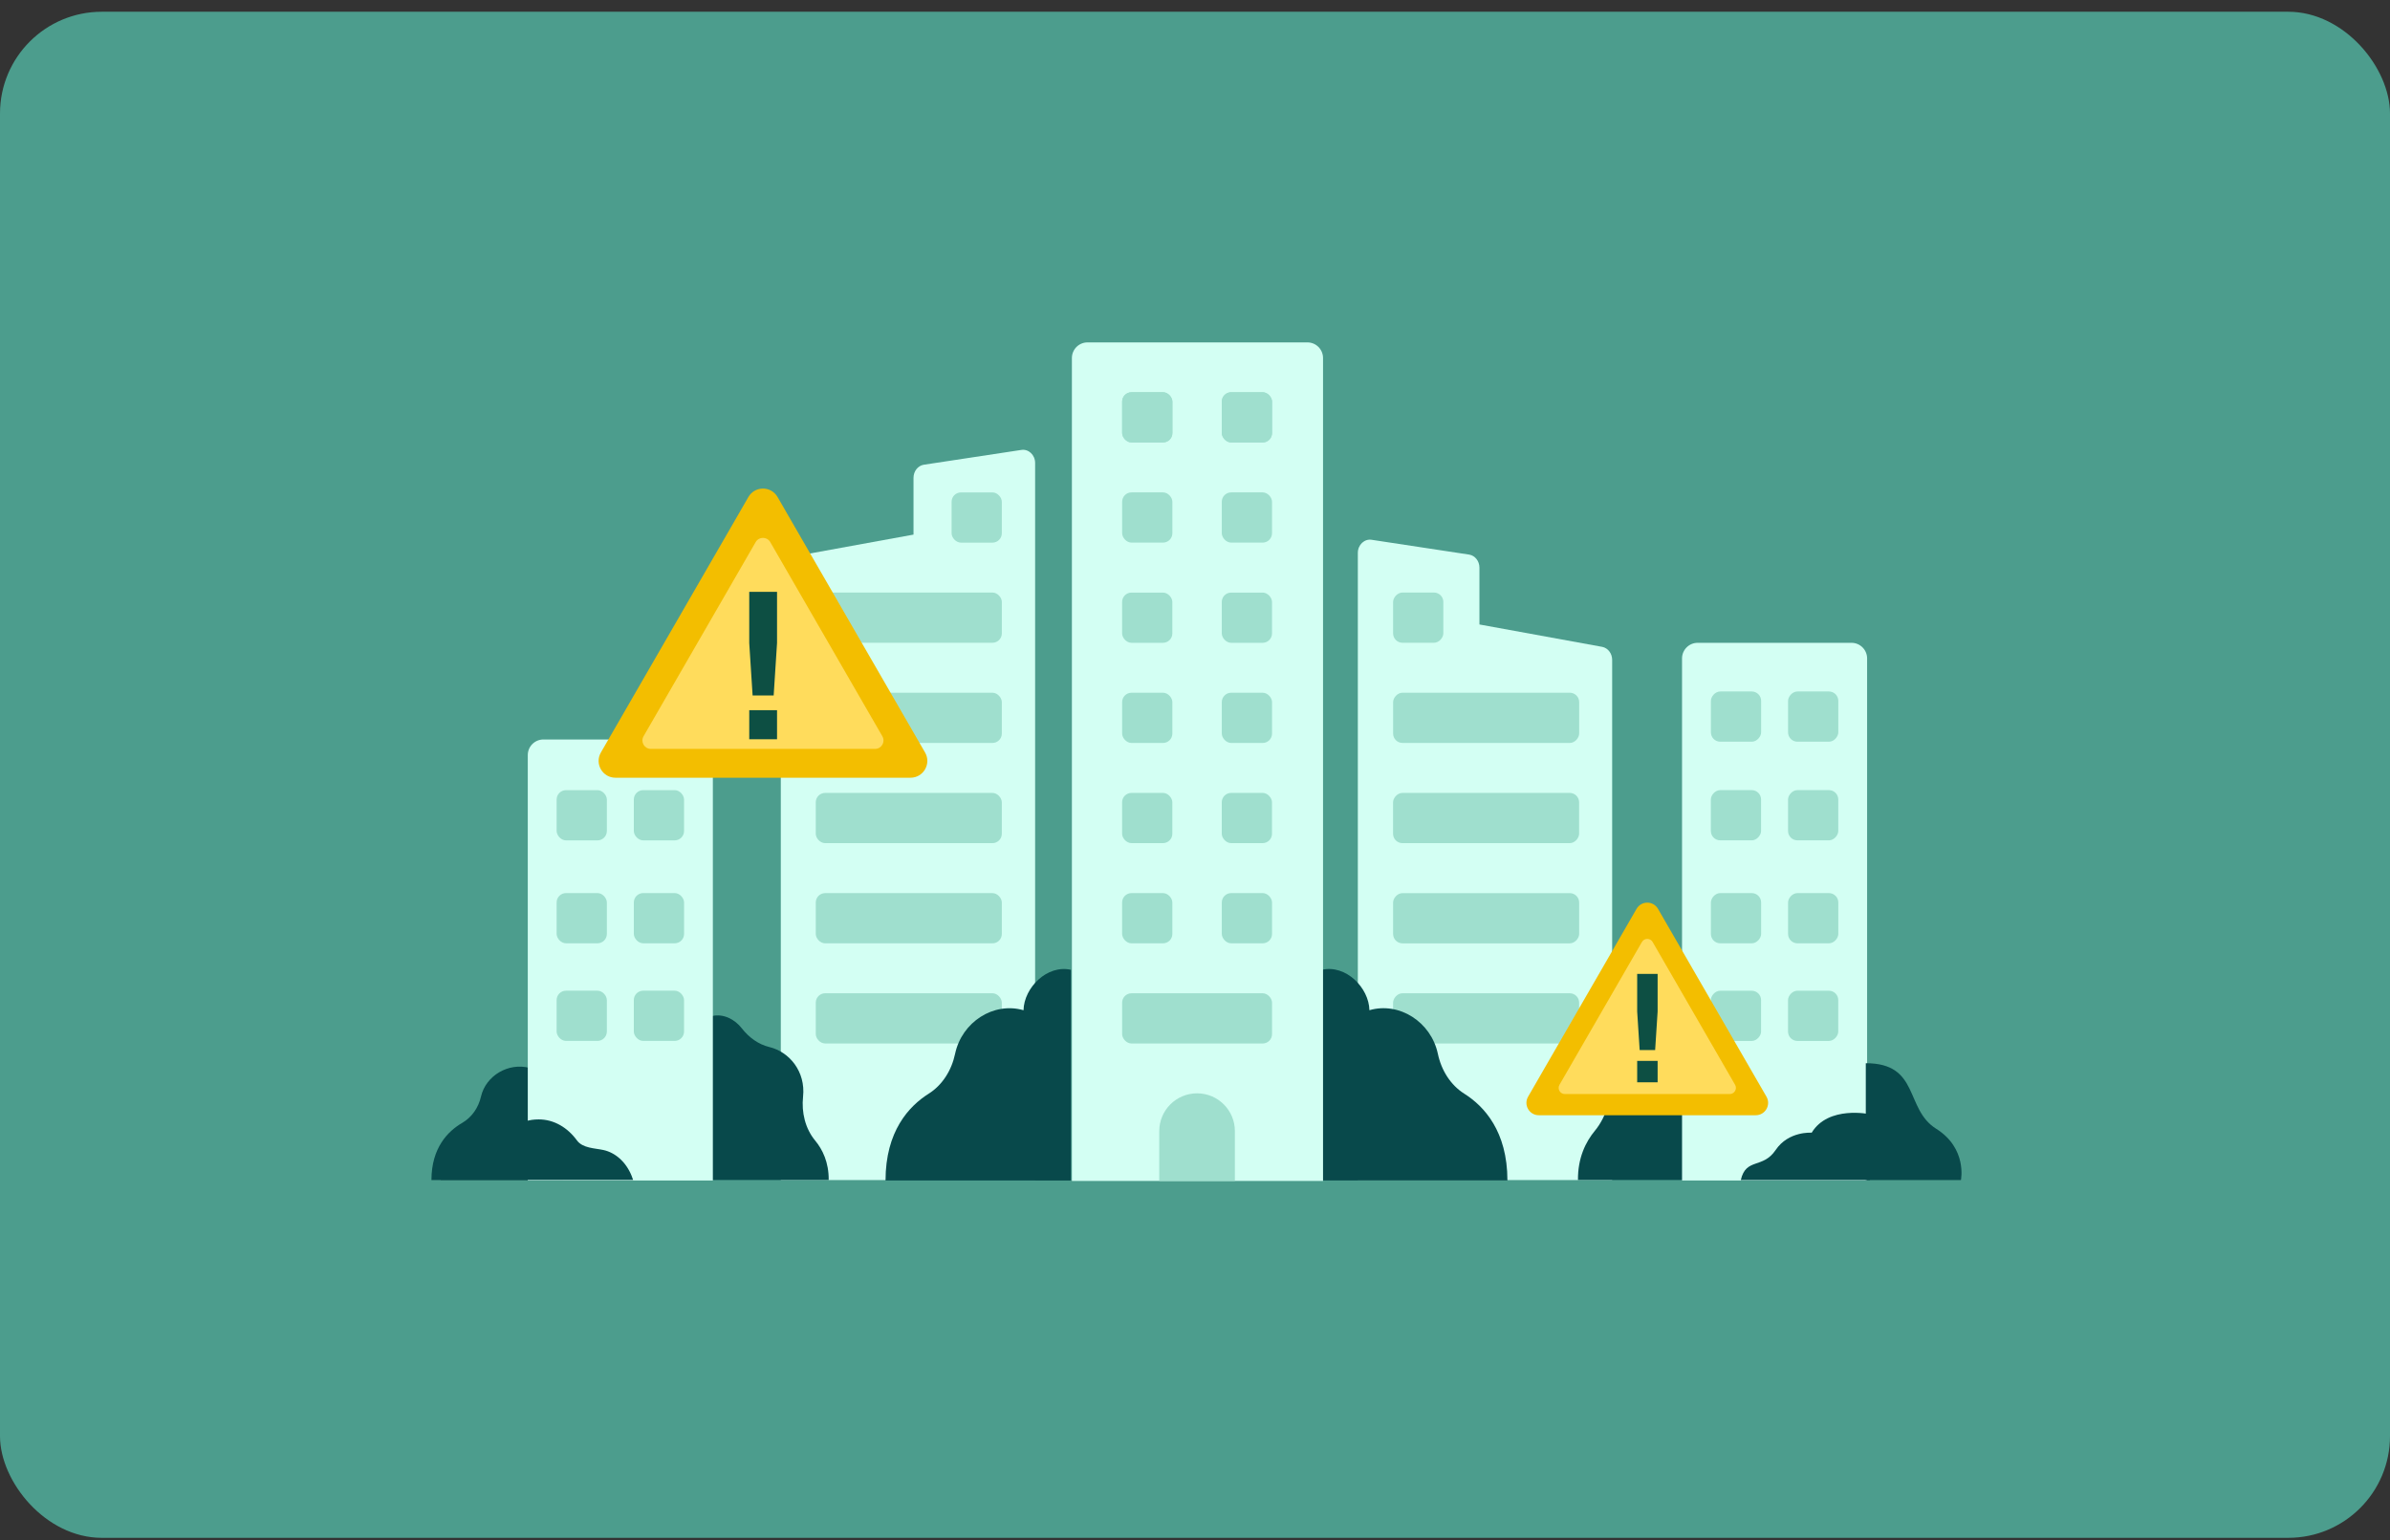 <svg width="180" height="116" viewBox="0 0 180 116" fill="none" xmlns="http://www.w3.org/2000/svg">
<rect x="0" y="0" width="180" height="116" fill="#333333" stroke="none"/>
<rect y="0.885" width="180" height="114.943" rx="7.663" fill="#4C9D8D"/>
<path d="M121.418 88.881V49.701C121.418 49.222 121.105 48.809 120.674 48.722L111.422 47.035V42.755C111.422 42.264 111.094 41.845 110.649 41.772L103.311 40.658C102.76 40.567 102.264 41.034 102.264 41.642V88.882H121.418V88.881Z" fill="#D3FFF3"/>
<path d="M129.792 73.474C128.72 73.229 127.664 73.781 127.004 74.627C126.329 75.493 125.434 76.143 124.411 76.388C122.533 76.838 120.998 78.692 121.25 81.047C121.409 82.538 121.04 84.052 120.114 85.171C119.422 86.007 118.826 87.215 118.843 88.879H129.792V73.474Z" fill="#08494B"/>
<rect width="3.783" height="3.783" rx="0.706" transform="matrix(-1 0 0 1 108.703 44.63)" fill="#9FDFCE"/>
<rect width="14.012" height="3.783" rx="0.706" transform="matrix(-1 0 0 1 118.933 52.175)" fill="#9FDFCE"/>
<rect width="14.012" height="3.783" rx="0.706" transform="matrix(-1 0 0 1 118.929 59.722)" fill="#9FDFCE"/>
<rect width="14.012" height="3.783" rx="0.706" transform="matrix(-1 0 0 1 118.932 67.27)" fill="#9FDFCE"/>
<rect width="14.012" height="3.783" rx="0.706" transform="matrix(-1 0 0 1 118.93 74.812)" fill="#9FDFCE"/>
<path d="M99.563 73.044C101.354 72.635 103.1 74.387 103.136 76.088C105.375 75.438 107.778 76.962 108.291 79.372C108.556 80.627 109.254 81.73 110.283 82.378C111.77 83.315 113.529 85.206 113.529 88.912H99.563V73.044Z" fill="#08494B"/>
<path d="M140.619 49.592C140.619 48.943 140.092 48.416 139.443 48.416L127.857 48.416C127.208 48.416 126.681 48.943 126.681 49.592V88.917H140.619V49.592Z" fill="#D3FFF3"/>
<rect width="3.783" height="3.783" rx="0.706" transform="matrix(-1 0 0 1 138.45 67.267)" fill="#9FDFCE"/>
<rect width="3.783" height="3.783" rx="0.706" transform="matrix(-1 0 0 1 132.637 67.267)" fill="#9FDFCE"/>
<rect width="3.783" height="3.783" rx="0.706" transform="matrix(-1 0 0 1 138.448 59.511)" fill="#9FDFCE"/>
<rect width="3.783" height="3.783" rx="0.706" transform="matrix(-1 0 0 1 132.633 59.511)" fill="#9FDFCE"/>
<rect width="3.783" height="3.783" rx="0.706" transform="matrix(-1 0 0 1 138.45 52.082)" fill="#9FDFCE"/>
<rect width="3.783" height="3.783" rx="0.706" transform="matrix(-1 0 0 1 132.637 52.082)" fill="#9FDFCE"/>
<rect width="3.783" height="3.783" rx="0.706" transform="matrix(-1 0 0 1 138.446 74.62)" fill="#9FDFCE"/>
<rect width="3.783" height="3.783" rx="0.706" transform="matrix(-1 0 0 1 132.633 74.62)" fill="#9FDFCE"/>
<path d="M42.437 78.433C41.161 78.163 39.919 79.317 39.892 80.437C38.298 80.009 36.587 81.012 36.223 82.6C36.034 83.426 35.538 84.152 34.805 84.579C33.745 85.195 32.494 86.44 32.494 88.88H42.437V78.433H42.437Z" fill="#08494B"/>
<path d="M80.729 26.966C80.729 26.316 81.256 25.789 81.906 25.789H98.466C99.116 25.789 99.643 26.316 99.643 26.966V88.949H80.729V26.966Z" fill="#D3FFF3"/>
<rect x="84.513" y="29.543" width="3.783" height="3.783" rx="0.706" fill="#9FDFCE"/>
<rect x="92.019" y="29.543" width="3.783" height="3.783" rx="0.706" fill="#9FDFCE"/>
<rect x="84.514" y="29.541" width="3.783" height="3.783" rx="0.706" fill="#9FDFCE"/>
<rect x="92.019" y="29.543" width="3.783" height="3.783" rx="0.706" fill="#9FDFCE"/>
<rect x="84.513" y="37.086" width="3.783" height="3.783" rx="0.706" fill="#9FDFCE"/>
<rect x="92.018" y="37.086" width="3.783" height="3.783" rx="0.706" fill="#9FDFCE"/>
<rect x="84.51" y="44.633" width="3.783" height="3.783" rx="0.706" fill="#9FDFCE"/>
<rect x="92.017" y="44.633" width="3.783" height="3.783" rx="0.706" fill="#9FDFCE"/>
<rect x="84.512" y="52.176" width="3.783" height="3.783" rx="0.706" fill="#9FDFCE"/>
<rect x="92.019" y="52.176" width="3.783" height="3.783" rx="0.706" fill="#9FDFCE"/>
<rect x="84.51" y="59.721" width="3.783" height="3.783" rx="0.706" fill="#9FDFCE"/>
<rect x="92.016" y="59.721" width="3.783" height="3.783" rx="0.706" fill="#9FDFCE"/>
<rect x="84.511" y="67.268" width="3.783" height="3.783" rx="0.706" fill="#9FDFCE"/>
<rect x="92.019" y="67.267" width="3.783" height="3.783" rx="0.706" fill="#9FDFCE"/>
<rect x="84.512" y="74.813" width="11.29" height="3.783" rx="0.706" fill="#9FDFCE"/>
<path d="M58.805 88.88V42.932C58.805 42.453 59.117 42.04 59.548 41.953L68.8 40.266V35.987C68.8 35.495 69.129 35.076 69.574 35.003L76.912 33.89C77.463 33.798 77.959 34.265 77.959 34.874V88.881H58.805V88.88Z" fill="#D3FFF3"/>
<path d="M53.633 76.527C54.492 76.331 55.338 76.773 55.867 77.452C56.409 78.146 57.127 78.668 57.947 78.864C59.453 79.225 60.684 80.712 60.482 82.6C60.354 83.795 60.65 85.01 61.392 85.906C61.948 86.577 62.426 87.545 62.412 88.879H53.633V76.527Z" fill="#08494B"/>
<rect x="71.668" y="37.088" width="3.783" height="3.783" rx="0.706" fill="#9FDFCE"/>
<rect x="61.44" y="44.63" width="14.012" height="3.783" rx="0.706" fill="#9FDFCE"/>
<rect x="61.439" y="52.176" width="14.012" height="3.783" rx="0.706" fill="#9FDFCE"/>
<rect x="61.438" y="59.722" width="14.012" height="3.783" rx="0.706" fill="#9FDFCE"/>
<rect x="61.439" y="67.269" width="14.012" height="3.783" rx="0.706" fill="#9FDFCE"/>
<rect x="61.439" y="74.812" width="14.012" height="3.783" rx="0.706" fill="#9FDFCE"/>
<path d="M80.658 73.046C78.867 72.636 77.122 74.388 77.085 76.09C74.846 75.439 72.443 76.964 71.931 79.373C71.665 80.629 70.968 81.732 69.939 82.379C68.451 83.316 66.693 85.208 66.693 88.914H80.658V73.046Z" fill="#08494B"/>
<path d="M39.749 56.873C39.749 56.224 40.276 55.697 40.926 55.697L53.688 55.697V88.916H39.749V56.873Z" fill="#D3FFF3"/>
<rect x="41.922" y="67.266" width="3.783" height="3.783" rx="0.706" fill="#9FDFCE"/>
<rect x="47.737" y="67.266" width="3.783" height="3.783" rx="0.706" fill="#9FDFCE"/>
<rect x="41.922" y="59.514" width="3.783" height="3.783" rx="0.706" fill="#9FDFCE"/>
<rect x="47.736" y="59.513" width="3.783" height="3.783" rx="0.706" fill="#9FDFCE"/>
<rect x="41.921" y="74.618" width="3.783" height="3.783" rx="0.706" fill="#9FDFCE"/>
<rect x="47.735" y="74.618" width="3.783" height="3.783" rx="0.706" fill="#9FDFCE"/>
<path d="M87.308 85.197C87.308 83.624 88.583 82.349 90.156 82.349C91.729 82.349 93.004 83.624 93.004 85.197V88.95H87.308V85.197Z" fill="#9FDFCE"/>
<path d="M33.189 88.878C33.27 88.225 33.477 87.586 33.817 87.014C34.558 85.766 35.749 85.155 36.919 85.269C37.6 85.336 38.094 85.407 38.673 84.959C39.267 84.501 39.824 84.313 40.577 84.313C41.719 84.313 42.745 84.924 43.45 85.893C43.881 86.486 44.803 86.48 45.44 86.617C46.329 86.81 47.135 87.495 47.569 88.56C47.611 88.662 47.649 88.767 47.683 88.874H33.191L33.189 88.878Z" fill="#08494B"/>
<path d="M56.365 37.433C56.853 36.588 58.072 36.588 58.56 37.433L69.67 56.677C70.158 57.522 69.548 58.578 68.573 58.578H46.352C45.377 58.578 44.767 57.522 45.255 56.677L56.365 37.433Z" fill="#F3BE00"/>
<path d="M56.913 40.829C57.156 40.407 57.766 40.407 58.01 40.829L66.454 55.455C66.698 55.877 66.393 56.406 65.906 56.406H49.017C48.529 56.406 48.224 55.877 48.468 55.455L56.913 40.829Z" fill="#FFDC5C"/>
<path d="M58.268 52.381H56.682L56.428 48.431V44.577H58.522V48.431L58.268 52.381ZM58.522 55.681H56.428V53.492H58.522V55.681Z" fill="#0D4F43"/>
<path d="M123.256 68.452C123.614 67.831 124.511 67.831 124.87 68.452L133.038 82.6C133.397 83.222 132.949 83.998 132.231 83.998H115.894C115.177 83.998 114.728 83.222 115.087 82.6L123.256 68.452Z" fill="#F3BE00"/>
<path d="M123.659 70.951C123.839 70.64 124.287 70.64 124.466 70.951L130.675 81.704C130.854 82.015 130.63 82.403 130.271 82.403H117.854C117.496 82.403 117.272 82.015 117.451 81.704L123.659 70.951Z" fill="#FFDC5C"/>
<path d="M124.655 79.09H123.489L123.302 76.186V73.352H124.842V76.186L124.655 79.09ZM124.842 81.516H123.302V79.907H124.842V81.516Z" fill="#0D4F43"/>
<path d="M147.685 88.882C147.685 88.882 148.183 86.496 145.813 85.012C143.443 83.528 144.605 80.081 140.52 80.081V88.882H147.685H147.685Z" fill="#08494B"/>
<path d="M140.824 83.923C140.824 83.923 137.701 83.242 136.444 85.315C136.444 85.315 134.702 85.175 133.731 86.618C132.759 88.061 131.495 87.176 131.107 88.882L140.824 88.882V83.924V83.923Z" fill="#08494B"/>
</svg>
